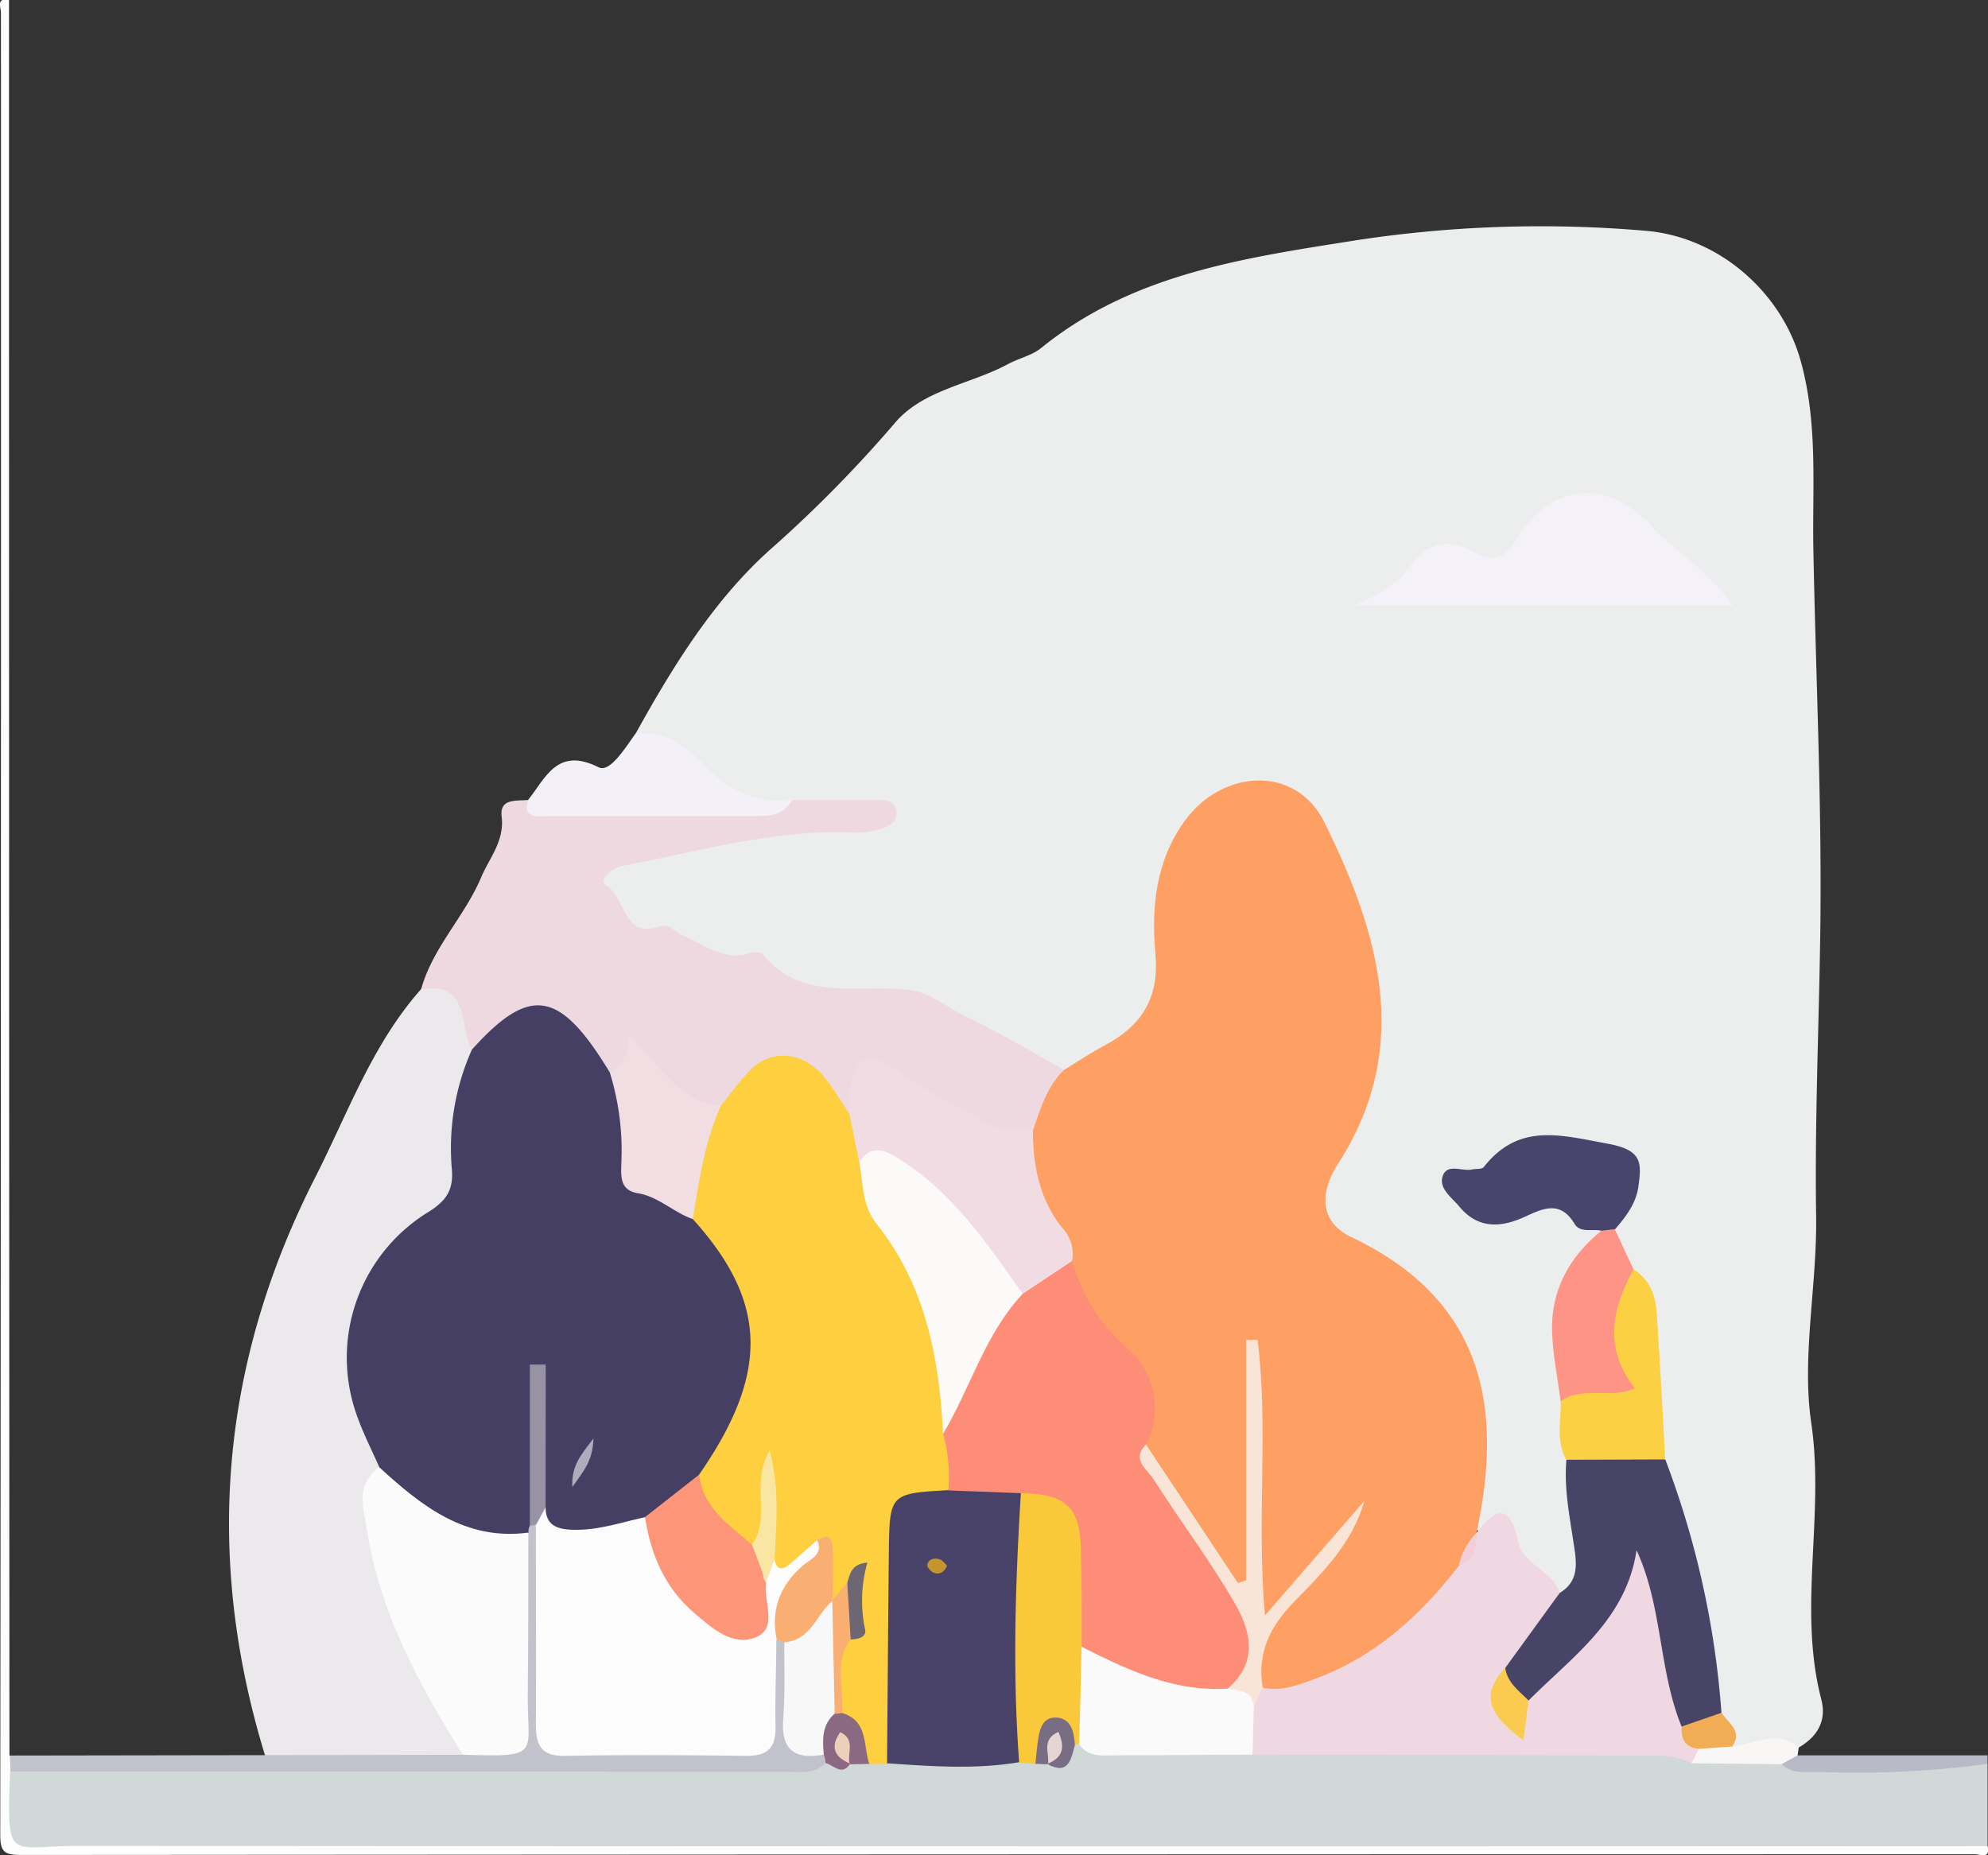 <svg xmlns="http://www.w3.org/2000/svg" viewBox="0 0 315.65 294.61"><rect x="0" y="0" width="315.65" height="294.61" fill="#333333" stroke="none"/><defs><style>.cls-1{fill:#d1d8d8;}.cls-2{fill:#fefefe;}.cls-3{fill:#b9bac7;}.cls-4{fill:#eceeee;}.cls-5{fill:#ebe9eb;}.cls-6{fill:#efd9e1;}.cls-7{fill:#c1c2cc;}.cls-8{fill:#f4f0f8;}.cls-9{fill:#f9f7f6;}.cls-10{fill:#fecf3e;}.cls-11{fill:#f0d8e2;}.cls-12{fill:#484168;}.cls-13{fill:#fac93a;}.cls-14{fill:#fbfafa;}.cls-15{fill:#8c6982;}.cls-16{fill:#786d82;}.cls-17{fill:#fea063;}.cls-18{fill:#484468;}.cls-19{fill:#f4f1f8;}.cls-20{fill:#49446b;}.cls-21{fill:#fcd043;}.cls-22{fill:#fd9485;}.cls-23{fill:#f0ad53;}.cls-24{fill:#453f64;}.cls-25{fill:#fbfbfc;}.cls-26{fill:#f2dce4;}.cls-27{fill:#f0dee3;}.cls-28{fill:#fcfcfc;}.cls-29{fill:#f9f8f8;}.cls-30{fill:#f9ae72;}.cls-31{fill:#9792a4;}.cls-32{fill:#fe8d77;}.cls-33{fill:#fbfaf9;}.cls-34{fill:#fd9578;}.cls-35{fill:#f9e6a3;}.cls-36{fill:#6c6772;}.cls-37{fill:#f8e5d8;}.cls-38{fill:#facb4f;}.cls-39{fill:#f2ced9;}.cls-40{fill:#c3952c;}.cls-41{fill:#eecfbb;}.cls-42{fill:#e7d5d3;}.cls-43{fill:#b0abbd;}</style></defs><title>资源 19training02</title><g id="图层_2" data-name="图层 2"><g id="图层_1-2" data-name="图层 1"><path class="cls-1" d="M315.58,280.09v13.08c-2.49,1.27-5.15.62-7.72.62q-147.74.06-295.47,0c-12.17,0-12.17,0-11.33-12.3,2.37-2.29,5.35-1.34,8.08-1.4,39.54-.85,79.09-.62,118.62-.78a35.48,35.48,0,0,1,6.17-.73,11.11,11.11,0,0,1,1.9-.33c1-.09,1.93-.12,2.9-.2,1.33-.21,2.67.11,4-.18a75.32,75.32,0,0,1,16.78-.07,16.19,16.19,0,0,0,3.81.19c.57.07,1.16.14,1.74.18s1.14,0,1.7.06c1.88.06,3-1.76,4.77-2a12.63,12.63,0,0,1,2-.12c8.6.12,17.19-.44,25.77.39A182.94,182.94,0,0,1,235,276.4c7.88.85,15.29-1.06,22.93-.37,3.68.34,7.36.3,10.87,1.61,4.66,1.1,9.47-.1,14.14.87,8.4,3.2,17.07,1.19,25.63,1.24C311,279.76,313.3,278.92,315.58,280.09Z"/><path class="cls-2" d="M1.6,281.33c-.56,14.72-.27,11.78,11,11.79q151.51.13,303,.05c.44,2.09-1.17,1.28-2,1.28q-155.1,0-310.21.11c-2.81,0-3.36-.54-3.35-3.35Q.19,146.63.15,2c0-.79-.8-2.41,1.28-2q0,139.37.07,278.73A1.83,1.83,0,0,1,1.6,281.33Z"/><path class="cls-3" d="M315.58,280.09a153.65,153.65,0,0,1-26.51,1.29c-2.12-.05-4.38.47-6.18-1.24.42-1.23,1.1-2,2.54-1.4l30.15,0Z"/><path class="cls-4" d="M100.92,116.5c6-10.85,12.68-21.65,21.9-29.7A203.89,203.89,0,0,0,142.23,67c4.51-5.16,11.92-6,17.81-9.18,1.7-.93,3.78-1.35,5.25-2.54C180,43.33,198,40.9,215.81,38.08a194.22,194.22,0,0,1,45.27-1.45c11.81.89,21.83,9.79,24.85,20.75,2.79,10.12,1.78,20.22,2,30.28.4,20.39,1.39,40.81,1.08,61.16-.23,14.73-.87,29.5-.65,44.24.17,11-2.32,22.36-.78,32.84,2.17,14.76-2.15,29.45,1.59,43.91.89,3.41-.57,5.93-3.53,7.66-3.4.44-6.78,1.31-10.26.71-2-1.75-2.69-4.31-3.85-6.59-1.84-13.53-5.55-26.63-8.91-39.82-1.74-6.67-1.39-13.55-2-20.34-.27-2.93,0-6-2.31-8.41a9.58,9.58,0,0,1-2.91-7.49c0-.42.06-.86.08-1.28.09-3.2,4.54-6.15.94-9.44-2.9-2.65-12-2.84-15.26-.49-2.47,1.77-5.41,2.58-8.18,4.34,2.49,3.9,5.87,3,9.2,2.16,5.19-1.31,9.37.05,12.44,4.52a2.75,2.75,0,0,1-.18,1.92c-6.06,7.68-6,16.45-4.62,25.47.52,3.09.21,6.25.92,9.32.94,4.41.91,8.92,1.5,13.36.38,2.81-.12,5.59-2.8,7.37-4,1.28-6.33-1.57-8.06-4.05a17.51,17.51,0,0,0-7.76-6.15c-1.47-4.94-.35-10-.23-14.9.29-11.48-5.29-19.41-14.24-25.58-1.43-1-3-1.75-4.44-2.76-6.09-4.34-7.77-9.46-4-15.81,9.77-16.33,5.48-32.31-.6-48.27-1.89-4.95-5.45-8.37-11.37-8.23s-8.61,4.4-10.91,9-1.93,9.3-2,14.09c-.16,11.7-4.88,17.69-16.5,21a33.9,33.9,0,0,1-13.08-5.42c-4.86-3.26-10.15-5.6-16.36-5.73-10.95-.25-20.78-5-31-8.37-4.67-1.53-9.65-1.78-12.69-6.74s-2.47-8,3.38-9.66a162,162,0,0,1,36.69-5.61c-3.57-.83-7.06-.07-10.52-.29C115,129.86,108.78,121.59,100.92,116.5Z"/><path class="cls-5" d="M42.07,278.71Q27.54,231.28,50,187.06c5.21-10.21,9.07-21.21,16.87-30,2.35-3.42,4.62-2.16,6.64.27a13.7,13.7,0,0,1,3.18,8.8c-1.15,6.62-2.47,13.21-2.32,20A9.24,9.24,0,0,1,70.28,194c-12.49,9.15-15.84,20.7-9.3,34.91a7.17,7.17,0,0,1,.56,3.84c-1.5,3.53-1.37,7.13-.59,10.81,2.09,9.84,5.33,19.16,11,27.62,1.7,2.55,5,5.78.14,8.75-8.41.41-16.81.11-25.21.16C45.16,280.07,43.36,280.24,42.07,278.71Z"/><path class="cls-6" d="M74.93,166.67c-2.14-3.65-.12-10.8-8.06-9.59,1.83-6.63,6.9-11.53,9.51-17.73,1.32-3.13,3.75-5.79,3.27-9.7-.35-2.91,2.36-2.44,4.23-2.62q14,0,27.92,0c4.65,0,9.3,3.14,14,0,4.33,0,8.65,0,13,0,1.48,0,3.39-.12,3.53,1.93.13,1.84-1.61,2.45-3.08,2.84a13.21,13.21,0,0,1-3.86.4c-12.49-.53-24.37,3-36.44,5.29-2,.39-4,2.39-2.73,3.12,3.17,1.84,2.66,8.56,8.55,6.5,1.51-.53,2.3.85,3.43,1.31,3.52,1.44,6.7,4.33,11,2.91.56-.18,1.57-.22,1.83.1,6.43,8,15.67,4.63,23.75,5.85,3.19.48,5.44,2.62,8.15,3.91,5.5,2.62,10.74,5.78,16.09,8.71a11.91,11.91,0,0,1-4.49,10.54c-4,1.75-7.56.51-11-1.48-3-1.72-6.17-3.14-8.93-5.1-4.64-3.31-7.19-1.72-9.08,2.85-3.12,1.13-4-1.69-5.52-3.23-4.25-4.29-6.16-4.41-10.76-.28-1.59,1.42-3,3.07-5.26,3.44-6.86.27-10.41-4-13.16-9.21.46-1.13-.3-.74-.28-.64.33,2.24-.83,3.55-2.92,4.18-2.54.14-3.66-1.8-5.06-3.39-5.35-6.07-6.32-6.22-13.4-2.11C77.8,166.23,76.56,167.09,74.93,166.67Z"/><path class="cls-7" d="M42.07,278.71l31.41-.06c7.63-2.29,8.19-8,7.92-14.8s-1.13-13.5.89-20.12a4.54,4.54,0,0,1,1.38-1.8,2.09,2.09,0,0,1,2.12.37c3.12,4,1.86,8.77,2,13.25.2,5,.06,10,.07,15,0,3.8,1.75,5.56,5.57,5.54,7.18,0,14.37,0,21.55,0,3.86,0,5.47-1.89,5.49-5.64,0-3.23-.33-6.58,1.64-9.49A2.31,2.31,0,0,1,124,260c3.69,2.16,2.83,5.89,3,9.15.15,3.53.36,6.84,3.91,8.79a1.68,1.68,0,0,1,.22,1.92c-1.68,1.94-4,1.48-6.09,1.48q-61.7,0-123.38-.05c0-.84-.07-1.68-.1-2.52Z"/><path class="cls-8" d="M125.75,127c-1.17,2.31-3.27,2.59-5.55,2.59-11.11,0-22.22,0-33.33,0-1.66,0-3.88.45-3-2.58,2.82-3.58,4.65-8.45,11.2-5.16,1.76.89,4.21-3.09,5.84-5.37,4.45-.4,7.74,1.68,10.66,4.78C115.4,125.34,119.92,127.84,125.75,127Z"/><path class="cls-9" d="M275,277.34c3.54-.38,7.1-2.76,10.6.13-.06.42-.13.85-.18,1.27l-2.54,1.4-14.3-.14c-.59-1.64.15-2.72,1.49-3.56C271.9,275.76,273.62,275.7,275,277.34Z"/><path class="cls-10" d="M114.43,175.62c1.48-1.83,2.86-3.74,4.46-5.46,3.45-3.7,8.62-3.31,12.08,1,1.46,1.79,2.62,3.83,3.91,5.76,3.4,1.33,3,4.64,3.82,7.3a39.16,39.16,0,0,0,5.68,13.7,44,44,0,0,1,6.91,23.46c.05,2.18,0,4.36.9,6.41.85,3.5,1.26,6.95-1.37,10-5.79,1.82-7,6.07-6.77,11.62.37,7.6.17,15.21.06,22.82-.05,3,.16,6.22-3.27,7.88l-2.8,0c-3-2-3.46-5.77-5.83-8.22-.65-3.79-1-7.58.41-11.3a6.54,6.54,0,0,0,1.78-6.76,3.11,3.11,0,0,1-2,.49,3.26,3.26,0,0,1-1.22-1.11c-1.16-1.46-.21-3.86-2.25-4.87-2.81,1-6.14,4.72-7.55-1.42a35,35,0,0,0,.46-6.88c-.19,2,.66,4.68-2.6,5.58-6.06-1.21-9.19-5-9.6-11.06.28-2.65,1.69-4.85,2.95-7.1,5.54-10,5.85-19.66-1.61-28.92a11.56,11.56,0,0,1-2.62-5.14C108.94,187,107.61,179.89,114.43,175.62Z"/><path class="cls-11" d="M269.74,277.71,268.58,280c-2.83-1.48-5.9-1.24-8.94-1.25q-30.36-.06-60.71-.15c-2.05-2.06-2.16-4.52-1.51-7.15a9.68,9.68,0,0,1,2.11-3.56c2.81-2.25,6.39-2.62,9.61-3.89,8.59-3.42,14.8-9.75,20.74-16.46a18,18,0,0,0,3.72-3.72l.8-.38c3-4,5.38-4.78,6.61,1.23.78,3.82,5.44,4.66,6.62,8.24.49,5.53-4.48,8.23-6.44,12.49-.44.76-1.06,1.39-1.48,2.15-.52.93-1.4,2.2-.06,2.78s1.45-1.25,2.18-1.95c5-6.7,11.94-11.79,15.16-20,1.5-3.83,4.44-3.37,6.41.65,1.73,3.53,2,7.48,2.65,11.29.73,4,1.56,8,2.63,12C269,274.14,269.71,275.86,269.74,277.71Z"/><path class="cls-12" d="M140.84,280c.1-11.07.17-22.14.29-33.21.1-9.62.12-9.62,9.42-10.16,4-3,8.06-3.17,12.19-.24a4.64,4.64,0,0,1,1.16,2.95c-.45,12.29.66,24.61-.81,36.88a8.19,8.19,0,0,1-1.27,3.61C154.84,281,147.84,280.48,140.84,280Z"/><path class="cls-13" d="M161.82,279.87c-1.07-14.26-.6-28.51.27-42.76,5.9-2.76,10.73-.14,11.77,6.91a67.54,67.54,0,0,1,0,17.57c-.55,5.18,2.51,11-2.53,15.39l-.33,0-.31.13c-3.47-1.87-4.11,2.22-6.32,3Z"/><path class="cls-14" d="M171.36,277q.18-7.74.37-15.48c2.09-1.5,4.22-.77,6.13.18,5.7,2.85,11.82,3.95,18,4.69,2.21.7,4.6,1.27,3.22,4.52q-.09,3.86-.2,7.72c-7.25,0-14.51.11-21.76.11C175.08,278.73,172.81,279.14,171.36,277Z"/><path class="cls-15" d="M133.66,272c4.21,1.22,3.37,5.16,4.37,8.1l-3.14.07a6.4,6.4,0,0,1-.62-1,4.66,4.66,0,0,0,.7.95c-1.38,1.95-2.61.13-3.9-.15a3.13,3.13,0,0,0-.27-1.28c-1.86-2.46-1.53-4.66.8-6.61A2.21,2.21,0,0,1,133.66,272Z"/><path class="cls-16" d="M164.4,280.09c.11-1.07.2-2.13.34-3.2.25-2,.63-4.27,3-4.15s2.79,2.32,2.93,4.35c-.61,2.27-1,4.9-4.43,3,.54-.69-.12.26.4-.44,0,.21-.22.34-.31.52Z"/><path class="cls-17" d="M231.63,248.64c-6.13,7.93-13.37,14.51-22.95,18-2.58.94-5.26,2-8.16,1.36-3.26-3.25-3.05-7.33-.09-9.8,4.67-3.9,7.62-9.17,11.47-12.62-2.64,2.14-4.52,6-7.51,8.86-1,1-2,2.72-3.73,2.06-2-.76-1.72-2.68-1.68-4.48.24-10.25,0-20.5.1-28.44,0,6.58,0,15.46,0,24.35,0,1.69.42,3.86-1.56,4.6s-3.28-1.09-4.17-2.48c-4.32-6.76-9.83-12.8-12.68-20.47.64-6.85-1.12-12.68-6.65-17.23-3.69-3-4.39-7.73-5.84-12s-4.31-8.07-5.34-12.55c-.67-2.91-1.84-6,1.21-8.38,1.16-3.43,2.19-6.92,4.92-9.54,2.21-1.35,4.37-2.81,6.65-4,5.76-3.1,8.44-7.57,7.84-14.34-.66-7.44,0-14.74,4.64-21.18,6-8.27,17.65-8.92,22.16.17,8.63,17.44,14.18,35.68,2.2,54.26-2.94,4.57-3,9.25,2.16,11.68,20.73,9.87,24.23,26.68,19.8,47h0C233.41,245.12,233.35,247.32,231.63,248.64Z"/><path class="cls-18" d="M267,274.17c-3.66-8.93-3-19-7.15-28-1.67,11.1-10.24,16.9-17.17,23.89-4.14.33-3.65-2.62-3.69-5.19l8.66-11.93c3.34-2,2.6-5.21,2.16-8.17-.64-4.29-1.49-8.56-1.1-12.94,5.45-3.85,10-3.87,15.71-.05A142,142,0,0,1,273.33,272C272.24,275.64,269.77,275.36,267,274.17Z"/><path class="cls-19" d="M275.12,96.18H214.9c3.78-1.57,6.88-3.26,9.22-6.56,2.48-3.51,6.09-4.19,9.83-2,3.54,2,5.16.73,7.18-2.46,5.41-8.57,14.27-9.12,21.15-1.56C266.18,87.84,271.39,90.65,275.12,96.18Z"/><path class="cls-20" d="M254.26,195.43c-1.44-.32-3.36.39-4.24-1.07-2.18-3.63-4.79-2.6-7.71-1.23-3.8,1.78-7.55,2.16-10.6-1.53-1.21-1.47-3.34-2.88-2.62-4.89s3.06-.66,4.64-1c.63-.15,1.56,0,1.86-.39,5.52-7,12-5.13,19.54-3.73,5.66,1,5.54,3,5,6.89-.39,2.7-2,4.74-3.71,6.74A1.62,1.62,0,0,1,254.26,195.43Z"/><path class="cls-21" d="M264.4,231.75l-15.71.05c-1.67-3-.8-6.16-.89-9.28a1.75,1.75,0,0,1,.25-.59c2.93-2.84,5.75-8.77,6.57-13.42.52-3,1-6.11,4.75-6.94,2.64,1.64,3.52,4.24,3.7,7.12C263.56,216.37,264,224.06,264.4,231.75Z"/><path class="cls-22" d="M259.37,201.57c-3.44,6.28-4.8,12.54.22,18.87-3.76,1.83-8.23-.48-11.79,2.08-.47-3.62-1.22-7.22-1.36-10.86-.25-6.69,2.64-12,7.82-16.23l2.12-.25Q257.88,198.38,259.37,201.57Z"/><path class="cls-23" d="M267,274.17l6.35-2.2c1,1.65,3.44,2.86,1.68,5.37l-5.27.37C267.54,277.53,266.91,276.12,267,274.17Z"/><path class="cls-24" d="M110,193.58c11.9,13.17,12.19,24.45,1,40.59-1.16,4.72-4.68,7-8.88,8.61a24.46,24.46,0,0,1-8,2.31c-4.69.54-8.12-.86-8.82-6.12-.12-4.12,0-8.25-.05-11.63-.75,4.45,1.31,9.84-1.1,14.91a1.78,1.78,0,0,0-.22,1.13C76.07,248,63.14,242.3,60.23,233c-1.2-2.74-2.58-5.42-3.57-8.24A27.13,27.13,0,0,1,68.1,192.41c2.78-1.76,3.9-3.46,3.65-6.67a38.38,38.38,0,0,1,3.18-19.07c9.23-10.25,13.94-9.48,21.87,3.59,3.19,1.64,3.84,4.66,3.79,7.76-.09,5.08.56,9.49,6.2,11.53C108.42,190.15,109,192.14,110,193.58Z"/><path class="cls-25" d="M60.23,233c6.71,6.15,13.67,11.7,23.66,10.37,0,8.49,0,17-.09,25.49-.12,9.79,2.41,10.19-10.32,9.78-6.92-11.07-13.12-22.44-15.2-35.56C57.71,239.53,56.35,235.74,60.23,233Z"/><path class="cls-26" d="M164,179.44c0,5.63,1.05,11,4.64,15.52a6,6,0,0,1,1.58,5.26,7.74,7.74,0,0,1-7.75,6c-4.66-1.94-6.69-6.47-9.68-10-4.49-5.32-9.21-10.16-16.37-11.68-.52-2.55-1-5.09-1.57-7.64a28.17,28.17,0,0,1,.33-5.14c.93-3.73,2.57-5,6.37-2.29,4.69,3.32,9.9,5.92,14.89,8.82C158.83,179.65,161.48,179.24,164,179.44Z"/><path class="cls-27" d="M110,193.58c-3.06-1.05-5.41-3.55-8.76-4.11-3-.49-2.62-3-2.57-5.14a41.84,41.84,0,0,0-1.86-14.07c2.24-1,2.94-2.94,2.91-6,4.93,4.71,7.89,10.68,14.72,11.37C111.89,181.34,111,187.47,110,193.58Z"/><path class="cls-28" d="M86.63,239.34c0,2.95,1.92,3.51,4.35,3.58,4,.11,7.66-1.18,11.44-2,2.32,1.2,3,3.53,4,5.68a19.81,19.81,0,0,0,4.69,6.9c1.93,1.73,4,4,6.67,3.36,2.93-.74,1.22-4.14,2.17-6.18.5-1.54.64-3.44,3-3.09.4,1.91,1.38,1.71,2.56.69l4.2-3.68c3.27.75,1.18,3,.55,3.75-3,3.72-4.43,8.23-7,12.15,0,4.58-.22,9.16-.12,13.73.08,3.39-1.37,4.63-4.69,4.59-9.59-.12-19.19-.17-28.79,0-4.06.08-4.6-2.06-4.58-5.33.07-10.47,0-20.93,0-31.4C84.36,240.49,84.32,239.28,86.63,239.34Z"/><path class="cls-29" d="M132.53,272.12c-2.05,1.78-1.95,4.13-1.73,6.51-4.56.82-6.85-.68-6.44-5.71.32-4,.13-8.09.17-12.14,1.61-3.29,3.14-6.68,7.66-6.59l0-.05c3.2,2.49,1,5.53.83,8.36C132.77,265.7,133.46,269,132.53,272.12Z"/><path class="cls-30" d="M132.19,254.19c-2.57,2.17-3.45,6.31-7.66,6.59a4,4,0,0,0-1.18-.3c-1-4.83.44-8.69,4.18-11.92,1.09-.94,3.26-1.7,2.23-4,2.43-1.38,2.45.54,2.5,2C132.35,249.1,132.23,251.64,132.19,254.19Z"/><path class="cls-31" d="M86.63,239.34l-1.5,2.75a5,5,0,0,1-1,.16V216.69l2.52,0Z"/><path class="cls-32" d="M162.38,205.45l7.87-5.23a28,28,0,0,0,8.67,13.8A12.51,12.51,0,0,1,182,229.37c3.26,9.31,9.74,16.6,15.46,24.33,3.4,4.58,2.28,12.18-2.52,14.44-8.52.55-15.88-2.94-23.19-6.64,0-5.15,0-10.3-.13-15.44-.14-6.75-2.4-8.84-9.51-8.95l-11.54-.44a26,26,0,0,0-.81-9c1.35-6.56,2.68-13.15,7.16-18.49C158.37,207.45,159.35,204.93,162.38,205.45Z"/><path class="cls-33" d="M162.38,205.45c-6,6.39-8.27,14.91-12.64,22.23-.6-12.06-2.78-23.59-10.6-33.39-2.22-2.79-2.14-6.41-2.69-9.77,2-3,4.18-1.85,6.54-.34C151.39,189.53,156.8,197.56,162.38,205.45Z"/><path class="cls-34" d="M121.64,251.25c-.5,3,2,7.27-1.66,8.76s-7-1.51-9.75-3.88c-4.69-4-6.91-9.28-7.81-15.23l8.59-6.73c.62,5.34,4.79,8,8.38,11.12C123,246.19,120.16,249.54,121.64,251.25Z"/><path class="cls-35" d="M121.64,251.25l-2.25-6c3.13-4.17-.3-9.57,2.81-14.94,1.68,6.4,1,11.83.8,17.23C122.55,248.8,122.09,250,121.64,251.25Z"/><path class="cls-30" d="M132.53,272.12q-.19-9-.38-18l2.38-2.78c1.41,2.92,2.11,5.88.54,9-2.78,3.61-.94,7.77-1.41,11.65A2.43,2.43,0,0,1,132.53,272.12Z"/><path class="cls-36" d="M135.07,260.32l-.54-9c.45-1.42.67-3,3.19-3.18a22,22,0,0,0-.37,10.57C137.65,260,136.21,260.32,135.07,260.32Z"/><path class="cls-37" d="M194.92,268.14c5-4.24,3.65-9.31,1-13.8-3.9-6.69-8.6-12.92-12.78-19.46-1-1.56-3.57-3.1-1.19-5.51l14.6,22,1.3-.43V212.8l1.82-.05c1.78,14-.17,28.24,1.17,43.78l15.8-18.2c-1.88,6.63-6.54,11.31-11,15.85-4,4.08-6.07,8.23-5.15,13.82-.46,1-.92,1.93-1.39,2.89C198.76,268.41,196.71,268.47,194.92,268.14Z"/><path class="cls-38" d="M239,264.84c.31,2.38,2.19,3.65,3.69,5.19-.24,1.85-.47,3.71-.8,6.35C237.21,272.8,234.48,269.68,239,264.84Z"/><path class="cls-39" d="M231.63,248.64a10.6,10.6,0,0,1,2.78-5.21C234.51,245.71,234.07,247.71,231.63,248.64Z"/><path class="cls-40" d="M150.37,248.62c-.5,1.23-1.33,1.43-2.14,1.11-.45-.17-1.06-.89-1-1.24.22-1,1.16-1.14,2-.87C149.7,247.77,150.05,248.32,150.37,248.62Z"/><path class="cls-41" d="M135,280.06c-2.42-1-3.31-2.56-1.59-5,2.56,1.19,1,3.46,1.51,5.12Z"/><path class="cls-42" d="M166.38,280.17c.35-1.68-1.17-3.88,1.67-5.16,1.07,2.4.78,4.08-1.76,5.08Z"/><path class="cls-43" d="M94.23,228.43c-.12,3.66-1.61,5.18-3.36,7.72C90.73,232.74,92.17,231.1,94.23,228.43Z"/></g></g></svg>